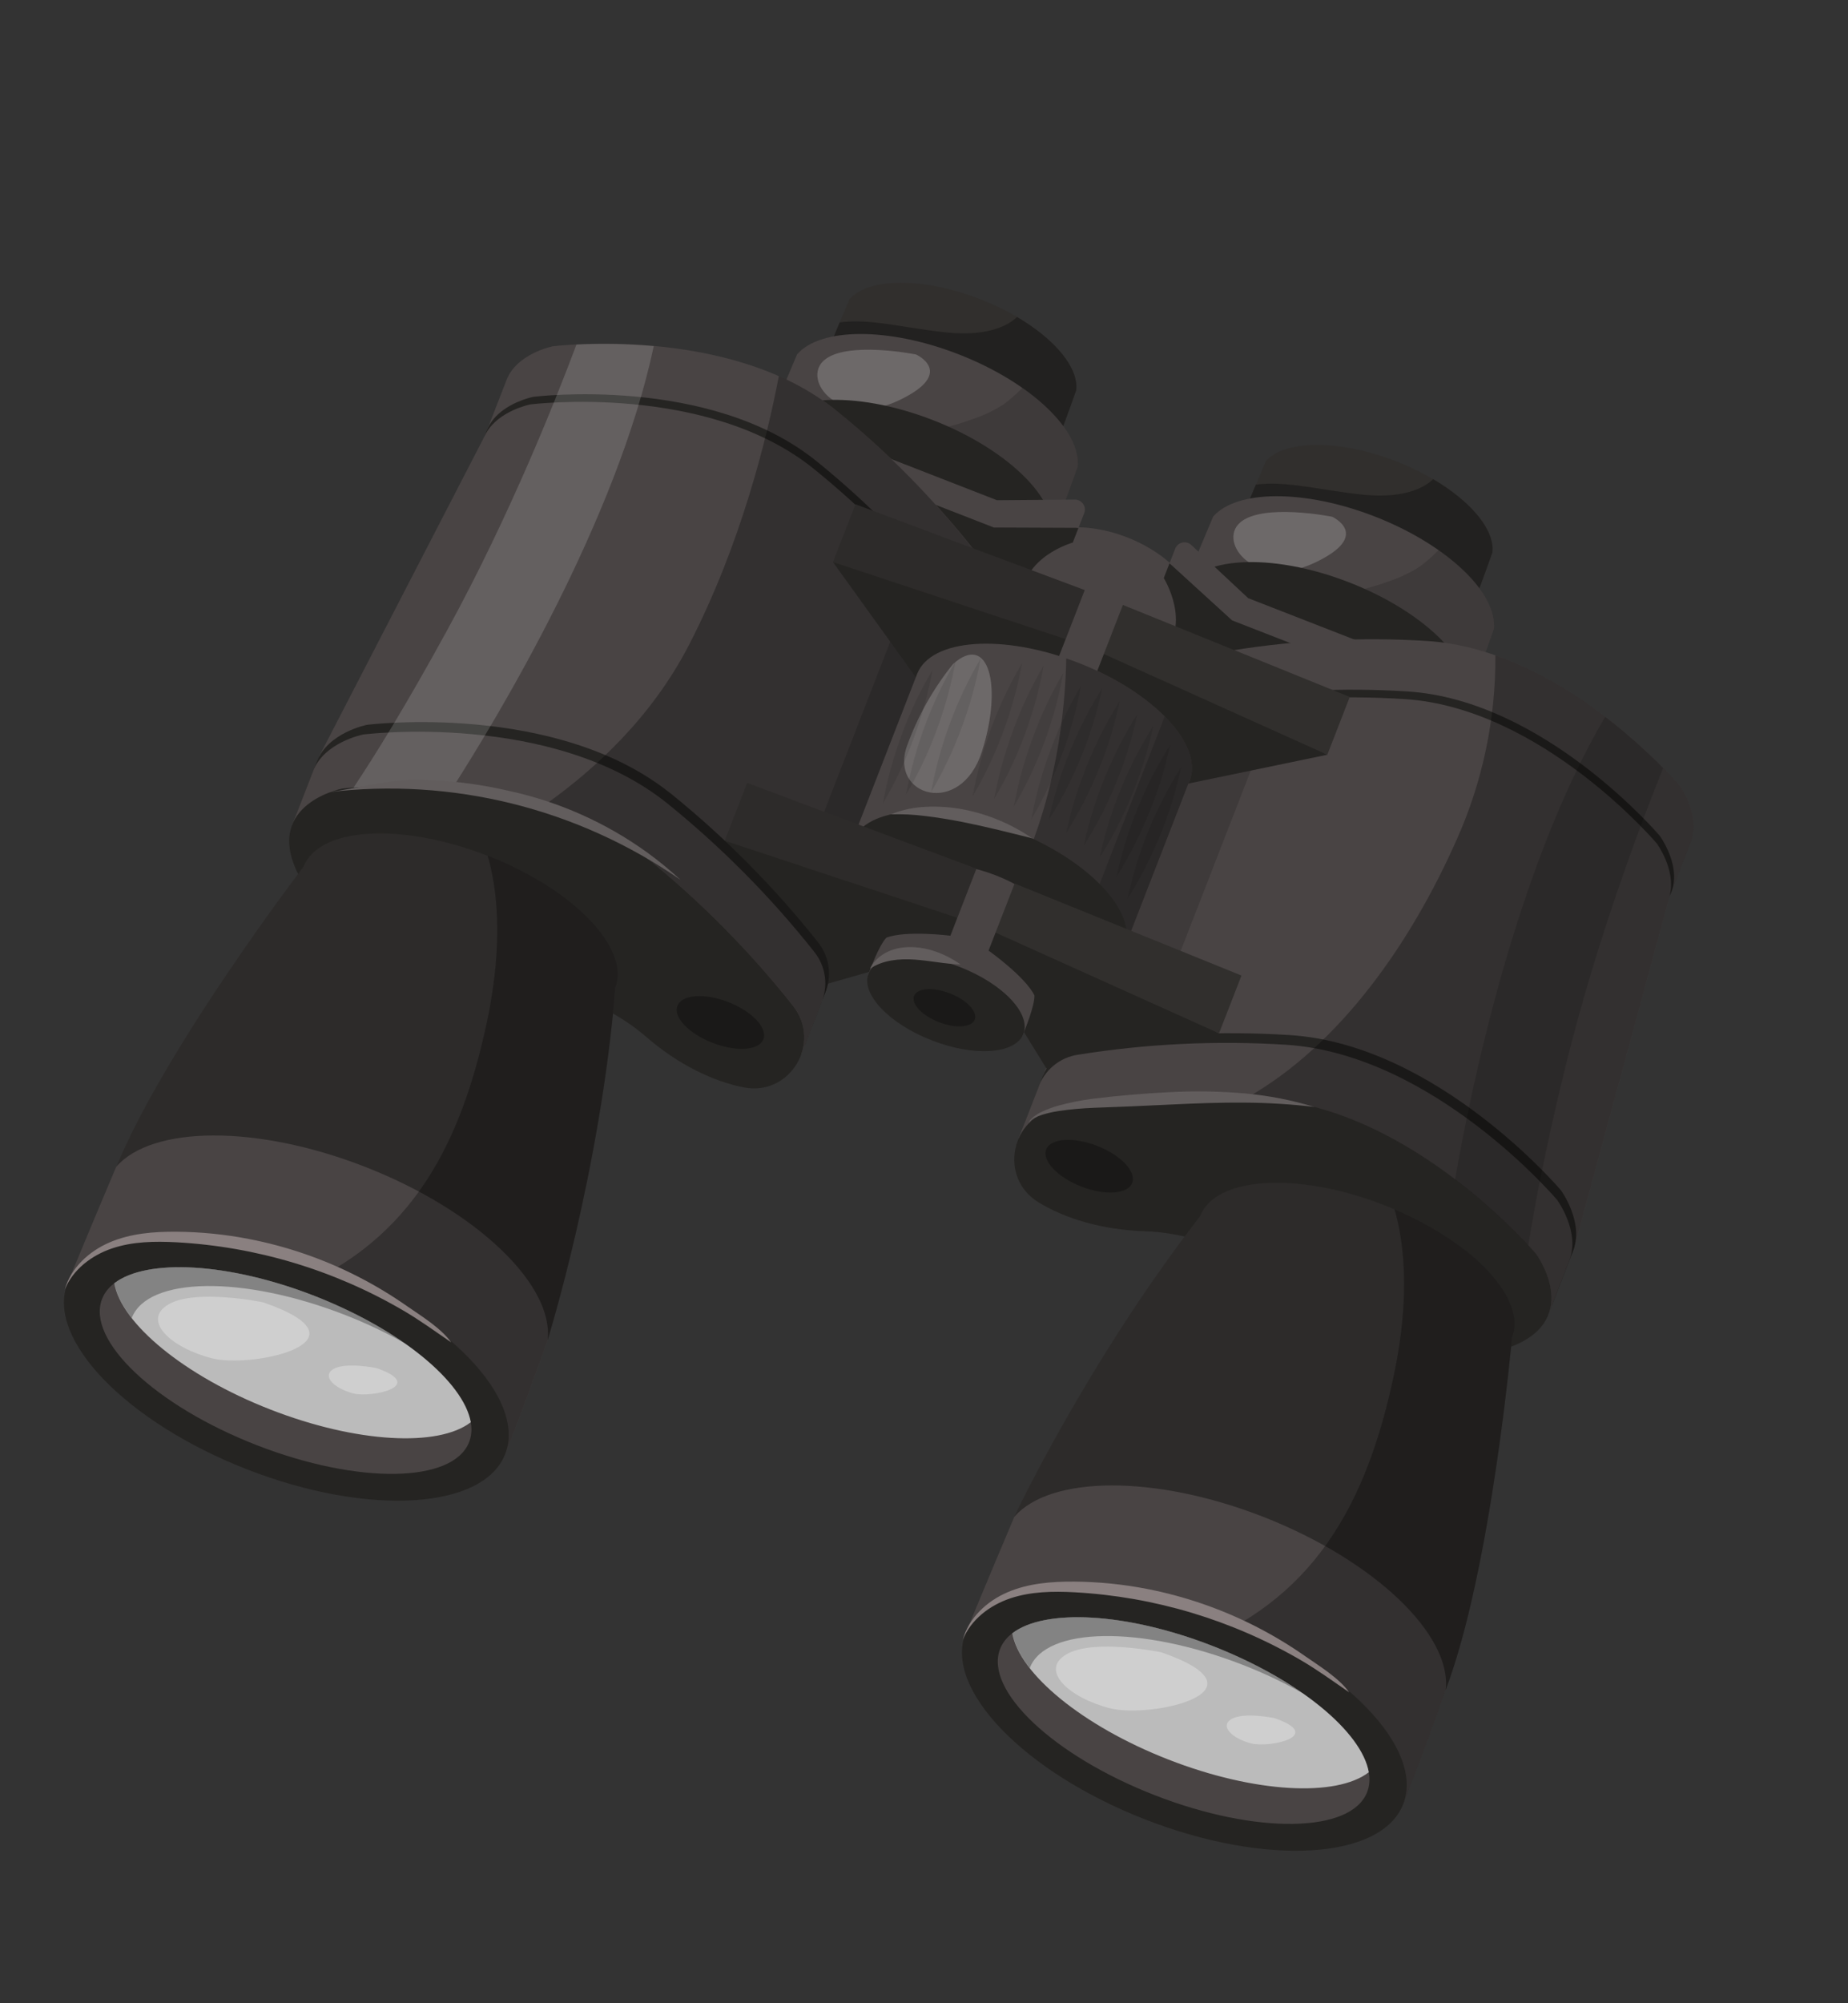 <svg width="48" height="52" viewBox="0 0 48 52" fill="none" xmlns="http://www.w3.org/2000/svg">
<rect x="0" y="0" width="48" height="52" fill="#333333" stroke="none"/>
<path d="M36.267 11.976C34.784 11.399 33.359 11.416 32.876 11.975C32.467 12.941 32.209 13.567 32.209 13.567L32.591 13.465C32.591 13.465 36.314 16.15 38.186 15.895C38.371 15.433 38.566 14.907 38.766 14.339C38.851 13.591 37.796 12.572 36.267 11.976Z" fill="#312F2D"/>
<g style="mix-blend-mode:overlay" opacity="0.3">
<path d="M37.225 12.438C37.068 12.593 36.569 12.959 35.411 12.842C34.301 12.729 33.403 12.47 32.618 12.581C32.36 13.194 32.207 13.568 32.207 13.568L32.589 13.466C32.589 13.466 36.311 16.151 38.184 15.896C38.369 15.434 38.564 14.908 38.763 14.34C38.831 13.761 38.215 13.019 37.225 12.438Z" fill="black"/>
</g>
<path d="M29.281 13.95C28.17 13.518 27.089 13.632 26.866 14.206L25.836 16.855L29.857 18.421L30.887 15.772C31.107 15.204 30.387 14.384 29.281 13.95Z" fill="#494444"/>
<path d="M35.71 13.408C33.875 12.694 32.113 12.716 31.511 13.409C31.005 14.604 30.688 15.377 30.688 15.377L31.16 15.251C31.16 15.251 35.765 18.573 38.081 18.257C38.311 17.689 38.551 17.036 38.801 16.332C38.906 15.406 37.602 14.145 35.71 13.408Z" fill="#494444"/>
<g style="mix-blend-mode:overlay" opacity="0.2">
<path d="M34.602 13.414C34.602 13.414 32.786 13.049 32.205 13.569C31.624 14.089 32.608 15.328 34.136 14.613C35.662 13.898 34.602 13.414 34.602 13.414Z" fill="white"/>
</g>
<g style="mix-blend-mode:overlay" opacity="0.15">
<path d="M38.801 16.332C38.874 15.711 38.313 14.94 37.366 14.278C37.217 14.434 37.054 14.576 36.881 14.704C36.634 14.864 36.367 14.992 36.088 15.085C35.532 15.293 34.947 15.414 34.355 15.443C34.301 15.444 34.249 15.426 34.209 15.391C34.168 15.356 34.142 15.307 34.136 15.254C34.012 15.238 33.889 15.214 33.767 15.189C33.728 15.18 33.692 15.161 33.664 15.133C33.636 15.105 33.616 15.07 33.607 15.031C33.598 14.992 33.6 14.952 33.613 14.915C33.626 14.877 33.65 14.844 33.681 14.819C33.617 14.81 33.554 14.799 33.49 14.788C32.019 14.523 31.8 15.075 32.185 15.936C33.677 16.89 36.45 18.479 38.085 18.256C38.312 17.689 38.551 17.036 38.801 16.332Z" fill="black"/>
</g>
<path d="M38.08 18.258C38.446 17.319 37.086 15.913 35.045 15.118C33.003 14.323 31.052 14.439 30.687 15.378C30.322 16.317 31.681 17.722 33.723 18.518C35.764 19.313 37.715 19.197 38.08 18.258Z" fill="#252422"/>
<path d="M30.377 14.622L30.228 15.005C30.228 15.005 30.96 16.181 30.194 16.983C30.666 17.568 33.031 18.001 33.031 18.001L36.221 17.747L31.907 15.537L30.377 14.622Z" fill="#252422"/>
<path d="M30.943 14.147L32.42 15.527L36.865 17.259L36.221 17.747L32.003 16.104L30.377 14.622L30.525 14.242C30.54 14.203 30.565 14.168 30.597 14.14C30.629 14.112 30.668 14.093 30.709 14.084C30.75 14.074 30.793 14.075 30.834 14.086C30.875 14.097 30.912 14.118 30.943 14.147Z" fill="#494444"/>
<path d="M43.62 20.387C43.62 20.387 40.633 16.859 37.059 16.638C35.38 16.533 33.695 16.614 32.034 16.879C31.816 16.912 31.611 17.004 31.441 17.145C31.271 17.286 31.144 17.472 31.072 17.681L30.596 18.906C30.596 18.906 31.612 19.807 31.753 19.863C31.895 19.918 43.406 23.166 43.406 23.166L43.909 21.87C44.2 21.174 43.62 20.387 43.62 20.387Z" fill="#494444"/>
<path d="M31.078 20.447C30.108 19.853 30.403 18.373 31.525 18.189C33.186 17.924 34.871 17.843 36.55 17.948C40.124 18.169 43.111 21.697 43.111 21.697C43.111 21.697 44.235 23.219 42.577 23.908C40.918 24.597 36.506 21.228 33.676 21.145C32.597 21.113 31.706 20.831 31.078 20.447Z" fill="#252422"/>
<path d="M43.374 23.226C43.531 22.571 43.034 21.895 43.034 21.895C43.034 21.895 40.047 18.368 36.472 18.146C34.793 18.041 33.108 18.122 31.448 18.387C31.247 18.417 31.057 18.498 30.896 18.621C30.735 18.745 30.608 18.907 30.527 19.093C30.518 19.113 27.095 27.914 27.095 27.914L40.903 32.344C40.903 32.344 43.36 23.284 43.374 23.226Z" fill="#494444"/>
<g style="mix-blend-mode:overlay" opacity="0.15">
<path d="M31.22 18.769L28.902 24.73L30.42 25.321L32.737 19.36L31.22 18.769Z" fill="black"/>
</g>
<path d="M29.419 16.849L28.671 16.977L28.49 17.443C28.49 17.443 29.442 18.119 29.68 18.605C29.695 18.867 29.411 19.56 29.411 19.56L30.286 20.46L34.476 19.591L29.419 16.849Z" fill="#252422"/>
<path d="M29.166 15.703L28.671 16.977L34.476 19.591L35.059 18.091L29.166 15.703Z" fill="#312F2D"/>
<path d="M25.459 7.765C23.975 7.188 22.551 7.205 22.064 7.766C21.654 8.732 21.397 9.357 21.397 9.357L21.779 9.255C21.779 9.255 25.501 11.942 27.374 11.686C27.559 11.224 27.754 10.699 27.953 10.131C28.042 9.38 26.988 8.361 25.459 7.765Z" fill="#312F2D"/>
<g style="mix-blend-mode:overlay" opacity="0.3">
<path d="M26.416 8.227C26.26 8.383 25.761 8.749 24.603 8.632C23.492 8.518 22.595 8.258 21.809 8.369C21.551 8.984 21.399 9.357 21.399 9.357L21.78 9.255C21.78 9.255 25.502 11.941 27.375 11.685C27.56 11.223 27.755 10.698 27.954 10.13C28.022 9.549 27.406 8.809 26.416 8.227Z" fill="black"/>
</g>
<path d="M24.901 9.198C23.066 8.483 21.305 8.505 20.703 9.199C20.196 10.393 19.88 11.167 19.88 11.167L20.352 11.041C20.352 11.041 24.956 14.362 27.272 14.047C27.501 13.475 27.738 12.826 27.989 12.123C28.097 11.195 26.793 9.934 24.901 9.198Z" fill="#494444"/>
<g style="mix-blend-mode:overlay" opacity="0.2">
<path d="M23.795 9.202C23.795 9.202 21.98 8.838 21.399 9.357C20.818 9.876 21.801 11.116 23.329 10.401C24.857 9.685 23.795 9.202 23.795 9.202Z" fill="white"/>
</g>
<g style="mix-blend-mode:overlay" opacity="0.15">
<path d="M27.989 12.123C28.062 11.502 27.5 10.732 26.553 10.069C26.404 10.225 26.241 10.367 26.068 10.496C25.821 10.656 25.555 10.784 25.275 10.875C24.721 11.085 24.136 11.207 23.544 11.236C23.49 11.239 23.438 11.22 23.397 11.186C23.357 11.151 23.331 11.102 23.325 11.049C23.201 11.032 23.078 11.009 22.956 10.983C22.917 10.975 22.881 10.955 22.853 10.927C22.825 10.899 22.805 10.864 22.796 10.825C22.787 10.787 22.789 10.746 22.802 10.709C22.815 10.671 22.838 10.638 22.869 10.613C22.806 10.603 22.743 10.594 22.674 10.584C21.204 10.319 20.984 10.871 21.37 11.731C22.862 12.687 25.635 14.274 27.27 14.052C27.501 13.476 27.741 12.825 27.989 12.123Z" fill="black"/>
</g>
<path d="M27.272 14.047C27.637 13.108 26.278 11.702 24.236 10.907C22.195 10.112 20.244 10.228 19.878 11.167C19.514 12.106 20.872 13.511 22.914 14.307C24.956 15.102 26.907 14.986 27.272 14.047Z" fill="#252422"/>
<path d="M28.013 13.702L27.864 14.084C27.864 14.084 26.53 14.456 26.553 15.565C25.81 15.678 23.776 14.396 23.776 14.396L21.595 12.05L26.268 13.34L28.013 13.702Z" fill="#252422"/>
<path d="M27.917 12.968L25.896 12.985L21.451 11.254L21.595 12.05L25.814 13.693L28.013 13.702L28.16 13.322C28.176 13.282 28.181 13.239 28.177 13.197C28.172 13.155 28.157 13.115 28.133 13.08C28.108 13.045 28.076 13.017 28.038 12.997C28.001 12.978 27.959 12.968 27.917 12.968Z" fill="#494444"/>
<path d="M14.36 8.989C14.36 8.989 18.944 8.411 21.732 10.665C23.04 11.724 24.227 12.923 25.272 14.242C25.41 14.415 25.499 14.621 25.528 14.84C25.557 15.059 25.526 15.282 25.437 15.484L24.96 16.71C24.96 16.71 23.603 16.687 23.461 16.632C23.318 16.577 12.644 11.182 12.644 11.182L13.148 9.887C13.402 9.177 14.36 8.989 14.36 8.989Z" fill="#494444"/>
<path d="M23.561 17.519C24.676 17.738 25.458 16.447 24.756 15.553C23.711 14.234 22.524 13.035 21.215 11.977C18.434 9.72 13.852 10.301 13.852 10.301C13.852 10.301 11.996 10.661 12.752 12.293C13.508 13.924 19.036 14.425 21.178 16.279C21.993 16.983 22.842 17.379 23.561 17.519Z" fill="#252422"/>
<path d="M12.625 11.248C12.951 10.659 13.774 10.498 13.774 10.498C13.774 10.498 18.358 9.919 21.142 12.174C22.449 13.232 23.636 14.432 24.681 15.75C24.808 15.909 24.894 16.096 24.929 16.296C24.964 16.496 24.949 16.702 24.883 16.894C24.876 16.915 21.454 25.717 21.454 25.717L8.287 19.64C8.287 19.64 12.596 11.3 12.625 11.248Z" fill="#494444"/>
<g style="mix-blend-mode:overlay" opacity="0.3">
<path d="M25.267 14.243C24.224 12.924 23.038 11.724 21.732 10.665C21.273 10.299 20.768 9.996 20.23 9.762C19.918 11.388 19.244 14.125 17.901 16.731C16.933 18.615 15.444 19.983 14.124 20.913C15.069 21.195 16.005 21.625 16.805 22.273C18.208 23.409 19.481 24.697 20.602 26.113C20.741 26.285 20.833 26.49 20.87 26.708C20.907 26.925 20.888 27.149 20.814 27.357L20.912 27.107L21.326 26.041C21.338 26.013 21.349 25.985 21.359 25.956L21.424 25.79L21.454 25.715C21.454 25.715 24.875 16.918 24.882 16.892C24.89 16.867 24.891 16.866 24.894 16.853C24.917 16.806 24.938 16.758 24.955 16.709L25.432 15.483C25.52 15.281 25.552 15.059 25.523 14.84C25.494 14.622 25.406 14.415 25.267 14.243Z" fill="black"/>
</g>
<g style="mix-blend-mode:overlay" opacity="0.15">
<path d="M23.509 15.665L21.191 21.626L22.709 22.217L25.027 16.256L23.509 15.665Z" fill="black"/>
</g>
<path d="M27.214 15.99L27.679 16.591L27.498 17.057C27.498 17.057 26.341 16.911 25.836 17.108C25.649 17.291 25.39 17.994 25.39 17.994L24.137 18.065L21.635 14.59L27.214 15.99Z" fill="#252422"/>
<path d="M28.175 15.317L27.68 16.591L21.636 14.59L22.22 13.09L28.175 15.317Z" fill="#2D2B2A"/>
<path d="M28.01 17.204C26.056 16.442 24.18 16.574 23.82 17.497L22.174 21.729L29.209 24.608L30.901 20.259C31.258 19.331 29.966 17.967 28.01 17.204Z" fill="#494444"/>
<g style="mix-blend-mode:overlay" opacity="0.3">
<path d="M30.9 20.257C31.259 19.333 29.966 17.966 28.01 17.206C27.9 17.163 27.8 17.127 27.695 17.091C27.671 18.377 27.457 20.723 26.355 22.931C26.284 23.072 26.222 23.217 26.169 23.366L29.21 24.608L30.9 20.257Z" fill="black"/>
</g>
<g style="mix-blend-mode:overlay" opacity="0.15">
<path d="M30.9 20.257C31.088 19.775 30.825 19.172 30.252 18.596L28.093 24.15L29.205 24.608L30.9 20.257Z" fill="black"/>
</g>
<path d="M29.209 24.606C29.569 23.682 28.275 22.316 26.321 21.554C24.366 20.793 22.49 20.924 22.13 21.849C21.771 22.773 23.064 24.139 25.019 24.901C26.974 25.662 28.85 25.53 29.209 24.606Z" fill="#252422"/>
<path d="M25.866 22.723C24.756 22.29 23.689 22.365 23.485 22.891L22.544 25.31L26.566 26.877L27.505 24.453C27.71 23.932 26.976 23.155 25.866 22.723Z" fill="#494444"/>
<path d="M24.94 25.104C23.829 24.672 22.764 24.746 22.56 25.272C22.355 25.797 23.09 26.573 24.2 27.005C25.311 27.438 26.377 27.363 26.581 26.837C26.785 26.312 26.052 25.54 24.94 25.104Z" fill="#252422"/>
<path d="M26.607 24.082L25.858 24.21L25.677 24.675C25.677 24.675 26.629 25.351 26.868 25.838C26.882 26.1 26.598 26.793 26.598 26.793L27.183 27.741C27.183 27.741 31.006 27.415 31.102 27.469C31.198 27.523 31.663 26.824 31.663 26.824L26.607 24.082Z" fill="#252422"/>
<path d="M26.354 22.935L25.858 24.209L31.663 26.823L32.246 25.323L26.354 22.935Z" fill="#312F2D"/>
<path d="M40.542 30.895C40.542 30.895 37.335 27.108 33.494 26.868C31.691 26.755 29.881 26.842 28.098 27.127C27.863 27.162 27.643 27.262 27.461 27.414C27.279 27.566 27.142 27.765 27.065 27.99L26.552 29.31C26.552 29.31 27.643 30.278 27.795 30.338C27.947 30.397 40.31 33.885 40.31 33.885L40.851 32.493C41.164 31.741 40.542 30.895 40.542 30.895Z" fill="#252422"/>
<path d="M40.444 31.146C40.444 31.146 37.237 27.36 33.397 27.119C31.594 27.006 29.784 27.093 28 27.378C27.766 27.413 27.545 27.511 27.363 27.663C27.181 27.815 27.044 28.013 26.967 28.238L26.454 29.557C26.454 29.557 27.544 30.526 27.697 30.585C27.85 30.645 40.212 34.132 40.212 34.132L40.753 32.741C41.066 31.991 40.444 31.146 40.444 31.146Z" fill="#494444"/>
<path d="M26.973 31.209C25.931 30.573 26.249 28.982 27.455 28.783C29.239 28.498 31.049 28.412 32.852 28.524C36.692 28.762 39.899 32.551 39.899 32.551C39.899 32.551 41.101 34.188 39.324 34.929C37.547 35.67 32.804 32.053 29.764 31.962C28.603 31.925 27.647 31.622 26.973 31.209Z" fill="#252422"/>
<g style="mix-blend-mode:overlay" opacity="0.3">
<path d="M40.902 32.345C40.902 32.345 43.202 23.858 43.365 23.259C43.38 23.229 43.394 23.198 43.407 23.168L43.91 21.873C44.2 21.175 43.621 20.387 43.621 20.387C43.621 20.387 41.574 17.969 38.841 17.011C38.852 18.661 38.509 20.294 37.834 21.8C36.671 24.427 34.832 27.113 32.377 28.501C32.533 28.507 32.69 28.516 32.85 28.525C36.69 28.763 39.897 32.552 39.897 32.552C39.897 32.552 40.511 33.386 40.215 34.132L40.312 33.881L40.756 32.741L40.853 32.49C40.873 32.443 40.889 32.394 40.902 32.345Z" fill="black"/>
</g>
<path d="M39.273 34.72C39.673 33.692 38.184 32.152 35.948 31.281C33.711 30.41 31.573 30.537 31.174 31.566C28.243 35.34 26.343 39.374 26.343 39.374C26.343 39.374 31.888 41.278 37.549 43.871C38.737 40.734 39.273 34.72 39.273 34.72Z" fill="#2D2B2A"/>
<path d="M32.804 39.371C29.981 38.271 27.273 38.305 26.346 39.373C25.568 41.21 25.08 42.399 25.08 42.399L25.806 42.204C25.806 42.204 32.888 47.314 36.448 46.824C36.8 45.946 37.171 44.945 37.55 43.865C37.716 42.443 35.71 40.505 32.804 39.371Z" fill="#494444"/>
<g style="mix-blend-mode:overlay" opacity="0.3">
<path d="M36.448 46.829C36.799 45.951 37.17 44.95 37.549 43.871C38.738 40.734 39.273 34.72 39.273 34.72C39.658 33.73 38.304 32.279 36.221 31.392C36.443 32.153 36.653 33.56 36.207 35.683C35.49 39.085 34.097 41.576 30.827 42.79C29.929 43.123 29.845 43.919 30.213 44.899C31.086 45.377 31.985 45.803 32.906 46.177C34.205 46.67 35.461 46.964 36.448 46.829Z" fill="black"/>
</g>
<path d="M36.447 46.83C37.008 45.386 34.918 43.224 31.778 42.001C28.639 40.778 25.638 40.957 25.077 42.401C24.515 43.844 26.605 46.006 29.745 47.229C32.885 48.453 35.885 48.274 36.447 46.83Z" fill="#252422"/>
<path d="M35.51 46.519C35.926 45.45 34.129 43.752 31.496 42.726C28.863 41.7 26.392 41.736 25.976 42.805C25.56 43.875 27.357 45.573 29.99 46.598C32.623 47.624 35.094 47.588 35.51 46.519Z" fill="#494444"/>
<path d="M30.35 45.675C32.59 46.548 34.714 46.652 35.553 46.004C35.372 44.959 33.738 43.599 31.497 42.726C29.256 41.852 27.133 41.75 26.294 42.397C26.474 43.442 28.109 44.802 30.35 45.675Z" fill="#BBBBBB"/>
<g style="mix-blend-mode:overlay" opacity="0.3">
<path d="M26.749 43.293C27.165 42.225 29.635 42.19 32.271 43.213C32.818 43.425 33.348 43.676 33.858 43.965C33.124 43.459 32.332 43.042 31.499 42.724C29.259 41.851 27.136 41.748 26.296 42.395C26.346 42.679 26.503 42.986 26.749 43.3L26.749 43.293Z" fill="black"/>
</g>
<path d="M25.007 42.567C25.215 42.044 25.706 41.67 26.239 41.491C26.772 41.312 27.347 41.302 27.909 41.332C29.985 41.446 32.004 42.053 33.8 43.102C34.232 43.355 34.633 43.647 35.044 43.929C34.785 43.565 34.277 43.252 33.905 42.994C33.494 42.706 33.064 42.447 32.617 42.219C31.722 41.763 30.768 41.434 29.782 41.243C29.161 41.123 28.531 41.06 27.899 41.055C27.311 41.052 26.711 41.099 26.171 41.331C25.631 41.562 25.16 42.001 25.007 42.567Z" fill="#8A8080"/>
<g style="mix-blend-mode:overlay" opacity="0.3">
<path d="M30.16 42.889C30.16 42.889 28.401 42.527 27.697 42.944C26.993 43.361 27.77 44.074 28.836 44.344C29.902 44.614 33.074 43.9 30.16 42.889Z" fill="white"/>
</g>
<g style="mix-blend-mode:overlay" opacity="0.3">
<path d="M33.102 44.598C33.102 44.598 32.306 44.434 31.986 44.623C31.666 44.812 32.02 45.135 32.503 45.256C32.985 45.378 34.422 45.056 33.102 44.598Z" fill="white"/>
</g>
<path d="M26.718 29.162C26.752 29.098 26.806 29.048 26.871 29.02C26.935 28.986 27.002 28.958 27.071 28.937C27.212 28.893 27.356 28.861 27.502 28.839C27.806 28.795 28.111 28.768 28.418 28.756L29.382 28.719L30.376 28.673C31.047 28.641 31.698 28.616 32.327 28.622C32.933 28.625 33.539 28.663 34.141 28.734C33.556 28.557 32.955 28.44 32.347 28.384C31.689 28.326 31.027 28.315 30.368 28.351C30.029 28.367 29.696 28.392 29.369 28.419C29.042 28.446 28.717 28.48 28.397 28.52C28.086 28.558 27.778 28.62 27.476 28.704C27.328 28.746 27.185 28.8 27.046 28.866C26.978 28.899 26.914 28.939 26.853 28.985C26.824 29.007 26.796 29.033 26.772 29.061C26.745 29.089 26.726 29.124 26.718 29.162Z" fill="#625D5D"/>
<path d="M24.402 23.223L24.866 23.823L24.686 24.289C24.686 24.289 23.529 24.144 23.024 24.34C22.836 24.524 22.577 25.227 22.577 25.227L21.508 25.533C21.508 25.533 18.91 22.706 18.804 22.681C18.697 22.657 18.826 21.826 18.826 21.826L24.402 23.223Z" fill="#252422"/>
<path d="M25.362 22.549L24.867 23.823L18.824 21.823L19.407 20.323L25.362 22.549Z" fill="#2D2B2A"/>
<path d="M9.532 18.815C9.532 18.815 14.453 18.195 17.445 20.616C18.851 21.754 20.126 23.044 21.249 24.461C21.398 24.646 21.493 24.868 21.524 25.104C21.555 25.339 21.521 25.578 21.426 25.796L20.913 27.115C20.913 27.115 19.455 27.091 19.302 27.031C19.151 26.971 7.684 21.178 7.684 21.178L8.225 19.787C8.502 19.017 9.532 18.815 9.532 18.815Z" fill="#252422"/>
<path d="M9.434 19.066C9.434 19.066 14.355 18.445 17.348 20.867C18.753 22.004 20.028 23.292 21.15 24.709C21.299 24.894 21.394 25.116 21.425 25.351C21.457 25.587 21.423 25.826 21.327 26.043L20.814 27.363C20.814 27.363 19.356 27.338 19.203 27.279C19.051 27.219 7.585 21.425 7.585 21.425L8.126 20.034C8.404 19.267 9.434 19.066 9.434 19.066Z" fill="#494444"/>
<g style="mix-blend-mode:overlay" opacity="0.3">
<path d="M21.249 24.462C20.126 23.045 18.851 21.756 17.447 20.62C16.922 20.202 16.343 19.859 15.724 19.602C15.223 20.079 14.687 20.517 14.12 20.914C15.064 21.197 16.001 21.626 16.801 22.274C18.205 23.41 19.48 24.698 20.602 26.113C20.741 26.285 20.833 26.49 20.87 26.708C20.907 26.925 20.888 27.149 20.814 27.357L20.912 27.107L21.326 26.041C21.338 26.013 21.349 25.985 21.359 25.956L21.424 25.79C21.518 25.574 21.552 25.336 21.521 25.102C21.49 24.867 21.396 24.646 21.249 24.462Z" fill="black"/>
</g>
<path d="M19.319 28.227C20.516 28.462 21.357 27.076 20.602 26.113C19.48 24.697 18.205 23.408 16.8 22.271C13.81 19.848 8.887 20.47 8.887 20.47C8.887 20.47 6.894 20.86 7.706 22.609C8.517 24.357 14.453 24.899 16.755 26.89C17.63 27.653 18.544 28.074 19.319 28.227Z" fill="#252422"/>
<path d="M7.885 22.497C8.285 21.469 10.422 21.341 12.658 22.212C14.895 23.084 16.383 24.623 15.984 25.651C15.594 30.416 14.226 34.789 14.226 34.789C14.226 34.789 8.897 32.326 2.974 30.406C4.217 27.287 7.885 22.497 7.885 22.497Z" fill="#2D2B2A"/>
<path d="M9.476 30.286C6.653 29.187 3.945 29.221 3.018 30.288C2.24 32.126 1.752 33.315 1.752 33.315L2.478 33.12C2.478 33.12 9.56 38.23 13.122 37.744C13.474 36.865 13.845 35.864 14.224 34.785C14.391 33.358 12.384 31.419 9.476 30.286Z" fill="#494444"/>
<g style="mix-blend-mode:overlay" opacity="0.3">
<path d="M15.982 25.648C16.381 24.621 14.897 23.084 12.666 22.212C12.889 22.971 13.1 24.38 12.652 26.504C11.935 29.905 10.541 32.396 7.271 33.61C6.373 33.944 6.289 34.739 6.658 35.719C8.833 36.896 11.392 37.979 13.122 37.744C13.473 36.865 13.844 35.864 14.223 34.785C14.223 34.785 15.592 30.413 15.982 25.648Z" fill="black"/>
</g>
<path d="M13.122 37.743C13.683 36.3 11.593 34.138 8.453 32.915C5.314 31.692 2.313 31.87 1.752 33.314C1.19 34.758 3.28 36.92 6.42 38.143C9.56 39.366 12.56 39.187 13.122 37.743Z" fill="#252422"/>
<path d="M12.185 37.433C12.601 36.364 10.804 34.666 8.171 33.64C5.538 32.615 3.067 32.65 2.651 33.719C2.235 34.789 4.032 36.487 6.665 37.512C9.298 38.538 11.769 38.502 12.185 37.433Z" fill="#494444"/>
<path d="M7.025 36.589C9.265 37.462 11.389 37.566 12.228 36.918C12.042 35.874 10.412 34.513 8.172 33.64C5.931 32.767 3.808 32.664 2.969 33.311C3.15 34.356 4.784 35.716 7.025 36.589Z" fill="#BBBBBB"/>
<g style="mix-blend-mode:overlay" opacity="0.3">
<path d="M3.424 34.208C3.84 33.139 6.31 33.104 8.946 34.127C9.493 34.339 10.024 34.59 10.534 34.88C9.799 34.373 9.007 33.956 8.174 33.638C5.934 32.765 3.811 32.662 2.971 33.309C3.021 33.593 3.178 33.9 3.424 34.214L3.424 34.208Z" fill="black"/>
</g>
<path d="M1.68 33.482C1.886 32.959 2.379 32.585 2.911 32.406C3.444 32.226 4.019 32.218 4.581 32.247C6.658 32.36 8.678 32.968 10.474 34.018C10.907 34.271 11.308 34.563 11.72 34.845C11.46 34.481 10.952 34.167 10.58 33.91C10.17 33.622 9.739 33.363 9.293 33.135C8.398 32.678 7.443 32.35 6.457 32.16C5.838 32.04 5.21 31.978 4.58 31.973C3.992 31.969 3.392 32.017 2.852 32.248C2.312 32.479 1.835 32.915 1.68 33.482Z" fill="#8A8080"/>
<g style="mix-blend-mode:overlay" opacity="0.3">
<path d="M6.836 33.806C6.836 33.806 5.078 33.444 4.374 33.861C3.67 34.278 4.446 34.991 5.513 35.26C6.579 35.528 9.748 34.814 6.836 33.806Z" fill="white"/>
</g>
<g style="mix-blend-mode:overlay" opacity="0.3">
<path d="M9.777 35.512C9.777 35.512 8.977 35.349 8.661 35.537C8.346 35.725 8.695 36.048 9.177 36.17C9.66 36.293 11.097 35.97 9.777 35.512Z" fill="white"/>
</g>
<g style="mix-blend-mode:overlay" opacity="0.2">
<path d="M24.752 17.24C24.242 17.872 23.84 18.586 23.563 19.35C23.077 20.664 24.952 21.231 25.503 19.513C26.055 17.794 25.673 16.408 24.752 17.24Z" fill="white"/>
</g>
<g style="mix-blend-mode:overlay" opacity="0.15">
<path d="M11.608 16.372C10.556 18.293 9.747 19.599 9.182 20.447C10.034 20.383 10.891 20.39 11.743 20.47C12.924 18.627 16.026 13.492 16.981 8.984C16.313 8.924 15.642 8.911 14.973 8.944C14.464 10.3 13.264 13.348 11.608 16.372Z" fill="white"/>
</g>
<g style="mix-blend-mode:overlay" opacity="0.15">
<path d="M40.661 27.686C40.139 29.814 39.855 31.327 39.697 32.332C39.112 31.708 38.475 31.134 37.794 30.616C38.168 28.459 39.351 22.576 41.692 18.608C42.225 19.016 42.728 19.46 43.199 19.938C42.658 21.28 41.484 24.341 40.661 27.686Z" fill="black"/>
</g>
<path d="M16.805 22.125C15.733 21.352 14.513 20.81 13.222 20.53C12.434 20.346 11.627 20.249 10.817 20.24C10.011 20.238 9.297 20.468 8.515 20.566C11.744 20.175 15.005 20.984 17.678 22.841C17.401 22.585 17.109 22.346 16.805 22.125Z" fill="#625D5D"/>
<path d="M22.598 25.144C22.931 24.922 23.354 24.881 23.755 24.909C24.155 24.937 24.549 25.024 24.95 25.034C24.502 24.721 23.923 24.513 23.372 24.607C23.05 24.662 22.737 24.85 22.598 25.144Z" fill="#625D5D"/>
<path d="M23.138 21.139C23.439 21.129 23.74 21.144 24.038 21.183C24.347 21.219 24.663 21.273 24.985 21.334C25.63 21.463 26.241 21.618 26.813 21.762C26.282 21.397 25.682 21.143 25.05 21.017C24.72 20.951 24.384 20.927 24.048 20.943C23.735 20.956 23.428 21.022 23.138 21.139Z" fill="#625D5D"/>
<g style="mix-blend-mode:overlay" opacity="0.3">
<g style="mix-blend-mode:overlay" opacity="0.3">
<path d="M24.22 17.391C23.904 17.925 23.637 18.487 23.422 19.069C23.205 19.648 23.041 20.247 22.933 20.856C23.247 20.322 23.513 19.76 23.727 19.178C23.945 18.599 24.11 18 24.22 17.391Z" fill="black"/>
</g>
</g>
<g style="mix-blend-mode:overlay" opacity="0.3">
<g style="mix-blend-mode:overlay" opacity="0.3">
<path d="M24.819 17.164C24.505 17.697 24.238 18.258 24.024 18.84C23.807 19.42 23.643 20.018 23.534 20.627C23.849 20.093 24.115 19.532 24.329 18.951C24.545 18.371 24.709 17.773 24.819 17.164Z" fill="black"/>
</g>
</g>
<g style="mix-blend-mode:overlay" opacity="0.3">
<g style="mix-blend-mode:overlay" opacity="0.3">
<path d="M25.47 17.096C25.156 17.63 24.89 18.191 24.676 18.772C24.459 19.352 24.295 19.95 24.186 20.559C24.5 20.025 24.766 19.464 24.98 18.883C25.197 18.303 25.361 17.705 25.47 17.096Z" fill="black"/>
</g>
</g>
<g style="mix-blend-mode:overlay" opacity="0.3">
<g style="mix-blend-mode:overlay" opacity="0.3">
<path d="M26.548 17.209C26.233 17.742 25.967 18.304 25.753 18.886C25.536 19.465 25.372 20.063 25.263 20.673C25.578 20.139 25.843 19.578 26.057 18.996C26.274 18.416 26.438 17.818 26.548 17.209Z" fill="black"/>
</g>
</g>
<g style="mix-blend-mode:overlay" opacity="0.3">
<g style="mix-blend-mode:overlay" opacity="0.3">
<path d="M27.11 17.272C26.796 17.807 26.53 18.369 26.317 18.951C26.099 19.531 25.934 20.13 25.823 20.74C26.138 20.206 26.405 19.645 26.619 19.064C26.836 18.483 27.001 17.883 27.11 17.272Z" fill="black"/>
</g>
</g>
<g style="mix-blend-mode:overlay" opacity="0.3">
<g style="mix-blend-mode:overlay" opacity="0.3">
<path d="M27.618 17.468C27.304 18.002 27.04 18.564 26.827 19.146C26.609 19.726 26.444 20.325 26.333 20.935C26.648 20.401 26.915 19.84 27.129 19.258C27.345 18.677 27.509 18.078 27.618 17.468Z" fill="black"/>
</g>
</g>
<g style="mix-blend-mode:overlay" opacity="0.3">
<g style="mix-blend-mode:overlay" opacity="0.3">
<path d="M30.68 19.907C30.552 20.514 30.369 21.108 30.134 21.681C29.902 22.254 29.619 22.806 29.288 23.329C29.416 22.723 29.599 22.13 29.834 21.556C30.066 20.983 30.349 20.431 30.68 19.907Z" fill="black"/>
</g>
</g>
<g style="mix-blend-mode:overlay" opacity="0.3">
<g style="mix-blend-mode:overlay" opacity="0.3">
<path d="M30.392 19.334C30.264 19.94 30.081 20.534 29.845 21.107C29.614 21.682 29.332 22.235 29.001 22.759C29.13 22.152 29.313 21.558 29.549 20.985C29.78 20.41 30.062 19.858 30.392 19.334Z" fill="black"/>
</g>
</g>
<g style="mix-blend-mode:overlay" opacity="0.3">
<g style="mix-blend-mode:overlay" opacity="0.3">
<path d="M29.957 18.841C29.828 19.448 29.645 20.041 29.41 20.614C29.178 21.188 28.895 21.74 28.564 22.262C28.692 21.656 28.875 21.062 29.11 20.489C29.343 19.915 29.626 19.364 29.957 18.841Z" fill="black"/>
</g>
</g>
<g style="mix-blend-mode:overlay" opacity="0.3">
<g style="mix-blend-mode:overlay" opacity="0.3">
<path d="M29.542 18.535C29.414 19.141 29.231 19.735 28.996 20.308C28.764 20.881 28.481 21.433 28.15 21.956C28.278 21.35 28.461 20.756 28.696 20.183C28.929 19.61 29.212 19.058 29.542 18.535Z" fill="black"/>
</g>
</g>
<g style="mix-blend-mode:overlay" opacity="0.3">
<g style="mix-blend-mode:overlay" opacity="0.3">
<path d="M29.086 18.199C28.957 18.806 28.775 19.399 28.54 19.972C28.308 20.546 28.024 21.098 27.694 21.62C27.823 21.014 28.005 20.421 28.24 19.848C28.472 19.274 28.755 18.722 29.086 18.199Z" fill="black"/>
</g>
</g>
<g style="mix-blend-mode:overlay" opacity="0.3">
<g style="mix-blend-mode:overlay" opacity="0.3">
<path d="M28.632 17.863C28.504 18.469 28.321 19.063 28.086 19.636C27.854 20.21 27.571 20.762 27.24 21.285C27.369 20.679 27.551 20.085 27.786 19.512C28.018 18.938 28.301 18.386 28.632 17.863Z" fill="black"/>
</g>
</g>
<g style="mix-blend-mode:overlay" opacity="0.3">
<g style="mix-blend-mode:overlay" opacity="0.3">
<path d="M28.076 17.806C27.761 18.339 27.495 18.9 27.281 19.482C27.063 20.062 26.898 20.66 26.787 21.27C27.102 20.737 27.368 20.176 27.583 19.594C27.8 19.014 27.965 18.415 28.076 17.806Z" fill="black"/>
</g>
</g>
<g style="mix-blend-mode:overlay" opacity="0.3">
<path d="M18.921 26.013C18.304 25.774 17.712 25.815 17.596 26.108C17.479 26.401 17.89 26.831 18.507 27.07C19.123 27.31 19.715 27.268 19.828 26.978C19.942 26.687 19.537 26.254 18.921 26.013Z" fill="black"/>
</g>
<g style="mix-blend-mode:overlay" opacity="0.3">
<path d="M29.407 30.707C29.52 30.415 29.113 29.984 28.496 29.744C27.879 29.504 27.288 29.546 27.174 29.837C27.061 30.129 27.469 30.56 28.085 30.8C28.702 31.04 29.294 30.999 29.407 30.707Z" fill="black"/>
</g>
<g style="mix-blend-mode:overlay" opacity="0.3">
<path d="M24.675 25.787C24.235 25.615 23.822 25.647 23.742 25.852C23.662 26.058 23.95 26.363 24.385 26.532C24.82 26.702 25.238 26.672 25.318 26.466C25.398 26.261 25.11 25.955 24.675 25.787Z" fill="black"/>
</g>
</svg>
